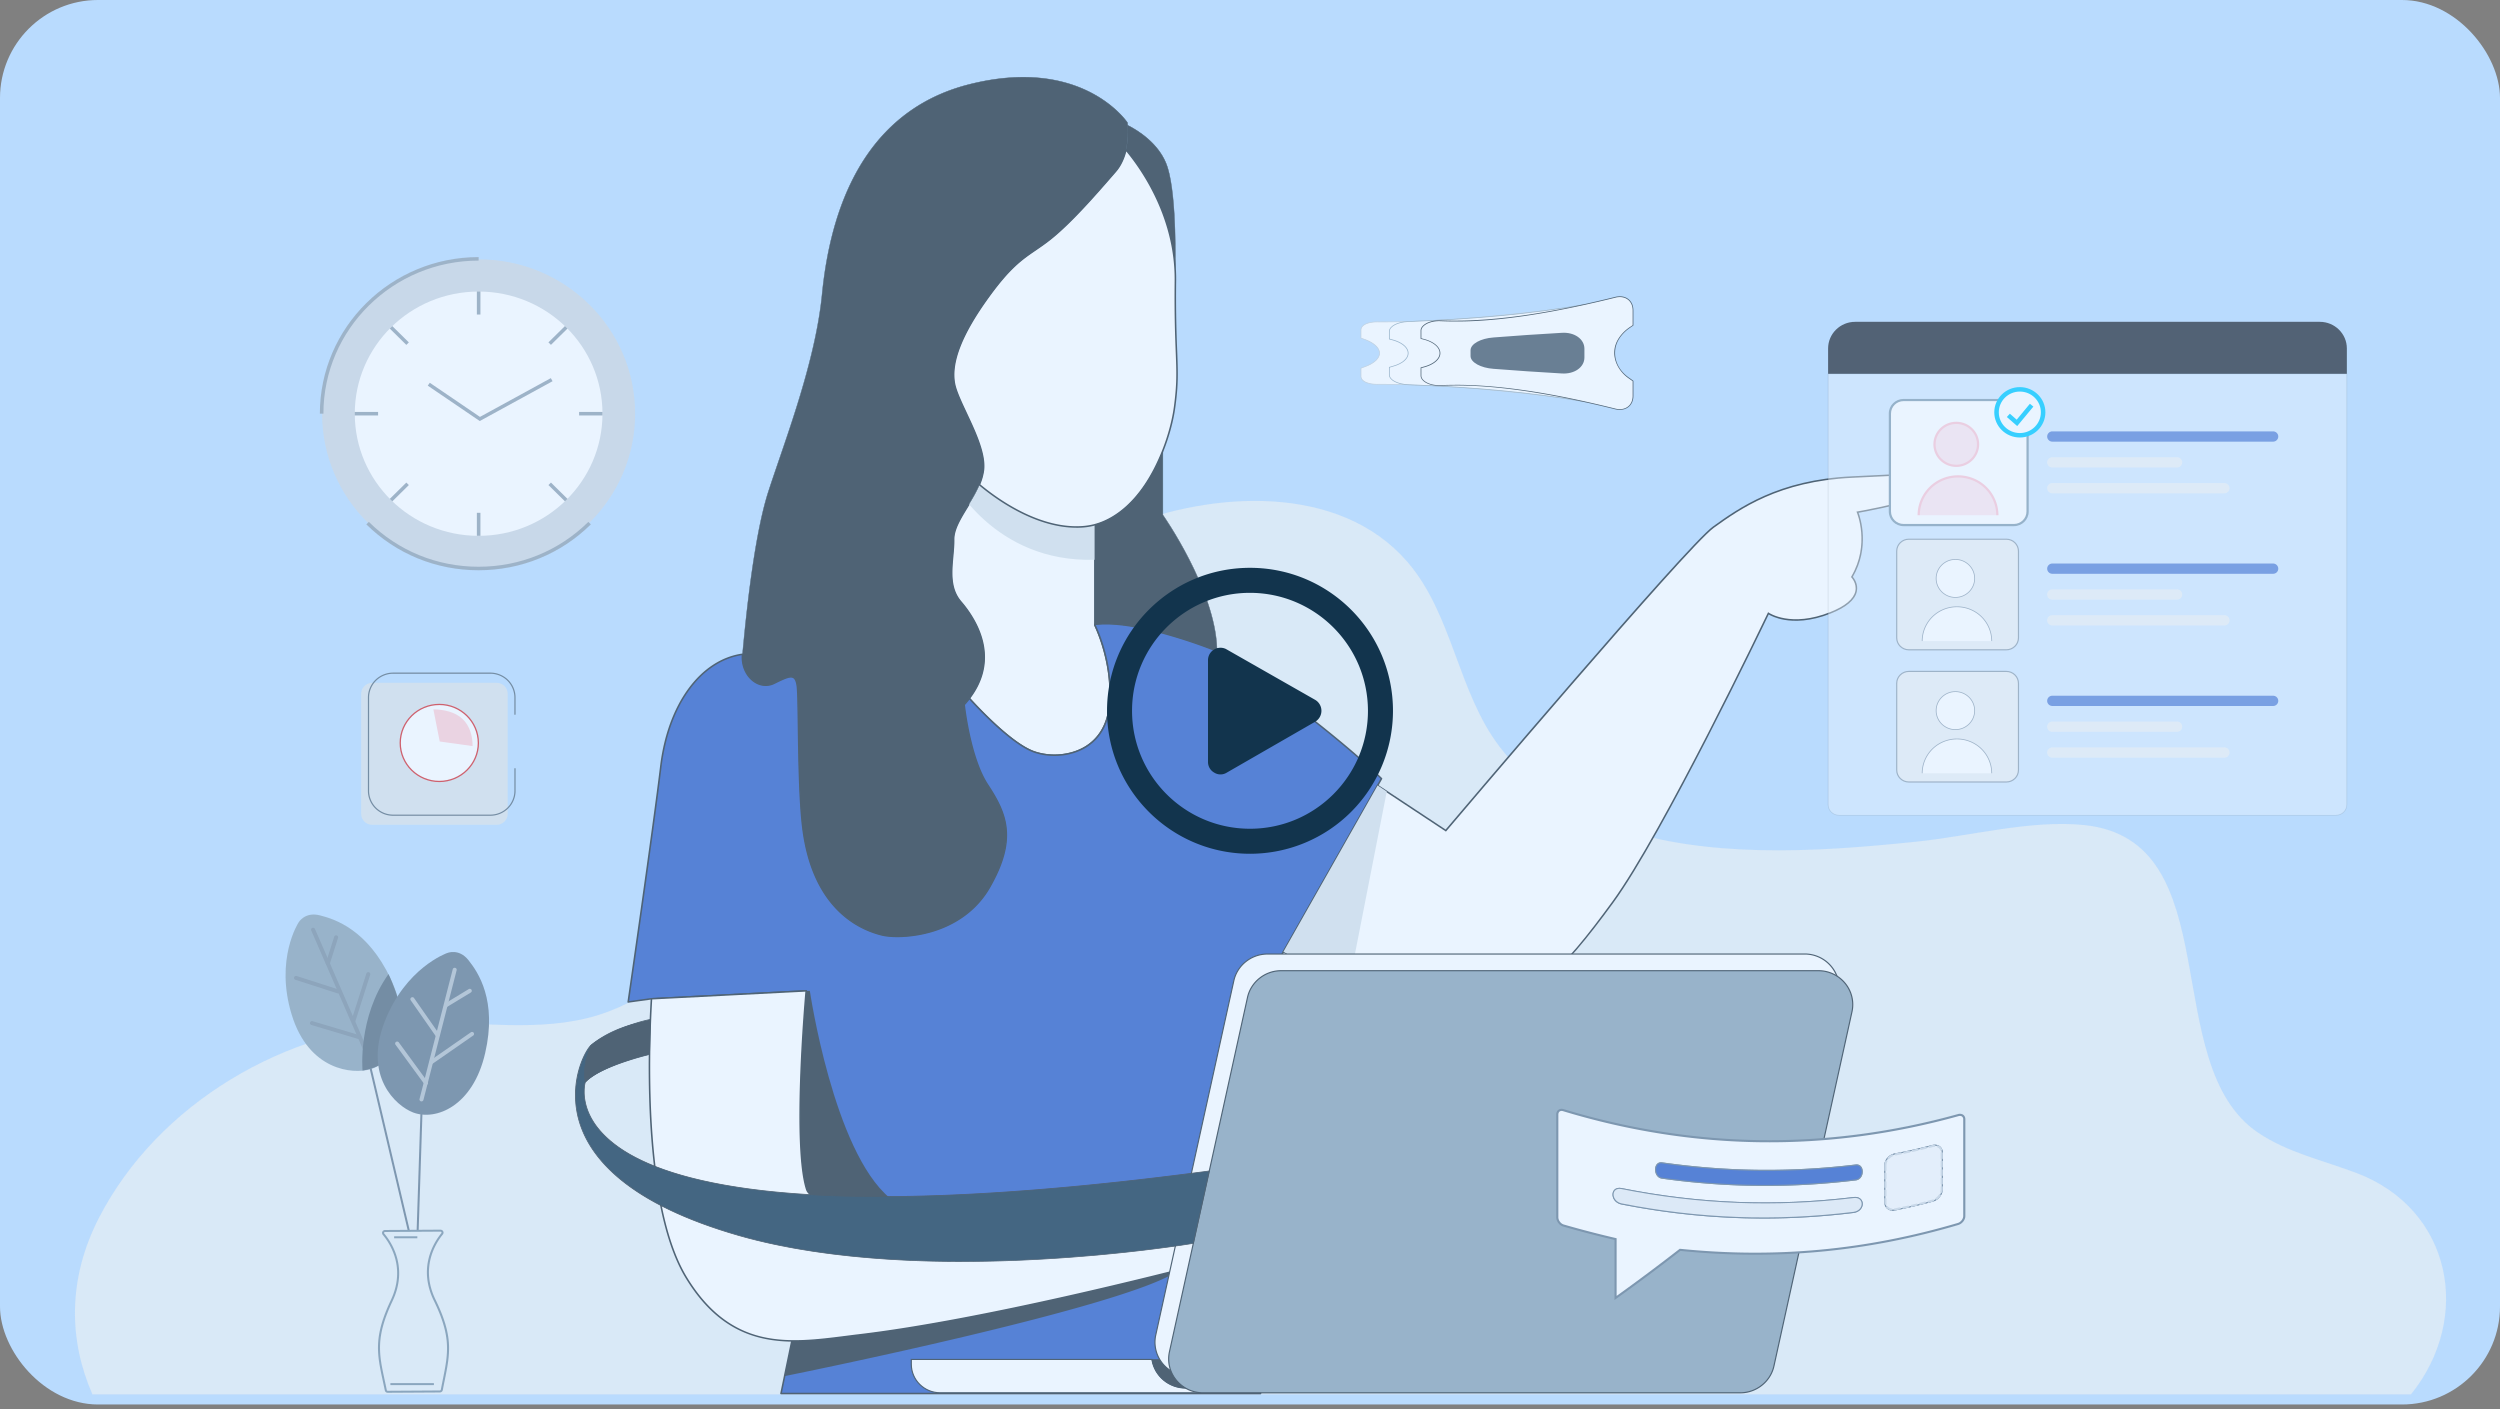 <svg xmlns="http://www.w3.org/2000/svg" width="408" height="230" fill="none" viewBox="0 0 408 230"><rect x="0" y="0" width="408" height="230" fill="#808080" stroke="none"/><rect width="408" height="229.213" fill="#B9DBFE" rx="16"/><g clip-path="url(#clip0_9745_367801)" opacity=".7"><path fill="#EBF0F2" d="M393.48 227.564H15.083c-3.853-8.772-4.084-18.803 1.054-28.794 9.587-18.641 30.6-31.048 51.597-31.809 10.03-.364 20.376 1.676 29.943-1.317 8.522-2.672 15.317-9.04 21.055-15.8 20.372-23.98 33.525-51.323 64.653-63.834 14.469-5.809 35.181-7.212 46.324 5.709 7.4 8.587 8.18 21.191 15.061 30.188 9.908 12.954 26.728 16.447 42.31 16.827 8.607.214 17.222-.496 25.776-1.386 8.695-.902 18.597-3.579 27.235-2.705 23.895 2.425 11.864 39.032 28.451 50.223 4.802 3.241 10.646 4.518 16.071 6.578 15.5 5.883 18.977 23.568 8.864 36.115l.003.005z" opacity=".9"/><path fill="#fff" d="M181.018 115.527c-.864 7.202-7.782 8.693-12.19 7.202-3.454-1.168-8.574-6.492-10.635-8.747 3.999-5.248 2.31-10.291.264-13.532a18.82 18.82 0 00-1.657-2.235c-2.454-2.857-1.128-6.874-1.169-10.162-.031-2.69 2.836-5.67 4.205-8.967 2.667 2.242 8.972 6.856 15.707 6.916.359.003.718-.007 1.08-.03a10.7 10.7 0 002.059-.339v16.384s3.2 6.307 2.336 13.51z"/><path fill="#22313B" d="M172.088 123.379c-1.124 0-2.249-.175-3.298-.529-3.477-1.175-8.633-6.532-10.689-8.782l-.072-.078.064-.084c3.938-5.167 2.313-10.132.259-13.388a18.628 18.628 0 00-1.646-2.22c-1.846-2.15-1.598-4.901-1.357-7.56.085-.94.167-1.828.157-2.683-.021-1.693 1.077-3.483 2.236-5.38.715-1.17 1.456-2.38 1.979-3.634l.067-.162.136.114c2.438 2.05 8.841 6.825 15.625 6.886.354.002.713-.008 1.069-.03.698-.049 1.382-.16 2.033-.334l.162-.043v16.52c.226.463 3.164 6.636 2.336 13.552l-.128-.015.128.015c-.344 2.86-1.68 5.087-3.867 6.442-1.479.915-3.33 1.393-5.192 1.393h-.002zm-13.726-9.402c2.087 2.278 7.131 7.49 10.513 8.636 2.718.92 5.964.589 8.271-.84 2.118-1.314 3.416-3.476 3.749-6.256.849-7.081-2.292-13.376-2.323-13.439l-.013-.028V85.8a11.03 11.03 0 01-1.923.301c-.364.023-.731.036-1.09.03-6.748-.06-13.102-4.709-15.656-6.835-.523 1.216-1.238 2.381-1.928 3.511-1.141 1.864-2.218 3.623-2.2 5.246.011.867-.072 1.76-.156 2.707-.236 2.61-.482 5.306 1.295 7.374.62.72 1.182 1.48 1.666 2.25 2.087 3.307 3.739 8.34-.207 13.591l.002.002z"/><path fill="#2C5CC5" d="M225.458 127.071l-.633 1.12-15.367 27.123-2.243 3.961-3.375-2.452-2.017 34.772-.188 3.241s-67.603 6.61-69.977-.716c-2.375-7.326-.088-32.411-.088-32.411l-25.25 1.29-3.803.523s4.087-28.194 5.315-38.369c1.159-9.597 6.177-17.325 13.341-18.374-.318 3.393 2.587 5.994 5.149 4.733 2.559-1.264 3.495-1.684 3.787.419.292 2.104.049 16.217.902 23.139 1.723 13.969 10.057 16.793 12.877 17.501 2.823.708 12.902.414 17.6-7.779 4.694-8.19 2.569-12.283-.344-16.735-2.91-4.454-3.802-13.049-3.802-13.049.31-.341.592-.683.851-1.024 2.061 2.255 7.182 7.579 10.635 8.747 4.408 1.491 11.326 0 12.19-7.202.864-7.203-2.336-13.51-2.336-13.51v-.114c7.002-.942 19.928 4.354 19.928 4.354 0-.127-.003-.256-.008-.385 4.936 3.461 19.018 13.54 26.856 21.197z"/><path fill="#22313B" d="M152.983 197.7c-13.484 0-20.681-1.186-21.446-3.544-2.261-6.977-.287-30.25-.105-32.315l-25.104 1.282-3.792.523a.127.127 0 01-.144-.142c.041-.283 4.1-28.31 5.315-38.367 1.234-10.213 6.513-17.468 13.449-18.482a.13.13 0 01.107.033.123.123 0 01.039.104c-.164 1.757.579 3.466 1.892 4.353.962.65 2.082.743 3.072.255 1.723-.851 2.654-1.281 3.266-.96.372.192.59.649.705 1.476.111.789.144 3.233.19 6.33.075 5.258.177 12.463.716 16.811.674 5.468 3.23 14.998 12.781 17.395 2.921.731 12.887.253 17.456-7.718 4.562-7.958 2.736-11.902-.338-16.604-2.892-4.429-3.813-13.019-3.823-13.104a.13.13 0 01.031-.097c.295-.323.579-.667.843-1.016a.131.131 0 01.098-.05.117.117 0 01.1.04c2.043 2.235 7.161 7.556 10.581 8.711 2.718.921 5.964.589 8.272-.839 2.118-1.314 3.415-3.476 3.749-6.257.848-7.08-2.293-13.375-2.323-13.438a.143.143 0 01-.013-.056v-.114c0-.063.046-.116.11-.126 6.508-.877 18.225 3.658 19.815 4.29 0-.063-.003-.126-.005-.19a.128.128 0 01.202-.108c4.29 3.008 18.903 13.423 26.872 21.209a.125.125 0 01.02.152l-.633 1.12-17.61 31.084a.13.13 0 01-.085.06.123.123 0 01-.102-.022l-3.185-2.313-2.192 37.78a.124.124 0 01-.115.119c-.17.015-17.103 1.661-34.107 2.389-5.472.235-10.328.351-14.561.351l.002-.005zm-21.41-36.12c.036 0 .07.013.093.038a.135.135 0 01.036.099c-.024.25-2.259 25.143.082 32.36 2.271 7.01 66.652.936 69.734.64l2.2-37.904a.12.12 0 01.074-.106.126.126 0 01.131.012l3.256 2.366 18.125-31.994c-7.845-7.642-22.043-17.794-26.56-20.969v.134a.128.128 0 01-.057.106.135.135 0 01-.12.013c-.129-.053-12.823-5.208-19.738-4.361.302.625 3.141 6.717 2.323 13.53-.344 2.859-1.68 5.086-3.867 6.441-2.369 1.469-5.702 1.807-8.492.865-3.42-1.156-8.464-6.358-10.584-8.669-.231.298-.475.589-.726.867.085.743 1.038 8.747 3.777 12.938 3.025 4.624 4.971 8.8.346 16.867-2.556 4.459-6.62 6.423-9.577 7.286-3.295.96-6.541.96-8.164.553-4.161-1.044-11.381-4.722-12.971-17.607-.539-4.361-.641-11.573-.715-16.836-.044-3.089-.08-5.526-.188-6.3-.102-.731-.282-1.138-.569-1.289-.502-.261-1.433.174-3.033.963-1.074.528-2.29.43-3.331-.273-1.349-.91-2.131-2.634-2.015-4.424-6.741 1.087-11.864 8.221-13.074 18.239-1.164 9.654-4.951 35.862-5.292 38.205l3.633-.5 25.261-1.29h.007-.005z"/><path fill="#22313B" d="M131.571 161.707h.597s3.839 26.129 13.026 33.789c11.661 9.722-20.336-1.145-20.336-1.145l6.713-32.644z"/><path fill="#DAE3E8" d="M155.311 78.227s6.808 13.633 23.371 13.128c16.564-.506-2.833-14.445-2.833-14.445l-18.053-.703-2.485 2.02z"/><path fill="#2C5CC5" d="M205.721 227.426h-78.262l.59-2.838v-.005l1.323-6.381c7.548-1.254 11.74-.753 21.54-3.393 12.559-3.382 28.961-7.369 40.561-10.387 6.592-1.716 11.63-3.122 13.533-3.926l.715 26.93z"/><path fill="#22313B" d="M205.721 227.55h-78.263a.138.138 0 01-.1-.046.121.121 0 01-.025-.106l.587-2.829v-.015l1.323-6.38a.124.124 0 01.105-.099c2.685-.445 4.969-.672 7.179-.892 4.134-.41 8.039-.799 14.351-2.498 7.552-2.032 16.39-4.26 24.938-6.413 5.657-1.426 10.997-2.771 15.623-3.974 7.536-1.962 11.83-3.208 13.515-3.921a.136.136 0 01.121.01.126.126 0 01.059.104l.715 26.93a.136.136 0 01-.036.091.123.123 0 01-.092.038zm-78.106-.253h77.972l-.707-26.617c-1.808.728-6.075 1.959-13.377 3.86a2100.69 2100.69 0 01-15.625 3.974c-8.549 2.154-17.387 4.381-24.933 6.414-6.333 1.706-10.246 2.093-14.392 2.505-2.182.217-4.436.44-7.074.875l-1.303 6.287v.015l-.559 2.687h-.002zM191.78 43.845c-.577-9.68-5.948-16.934-8.028-19.402.395-1.686.344-3.269.287-4.002 1.675.842 5.333 3.077 6.518 6.92 1.518 4.926 1.238 15.979 1.223 16.484z"/><path fill="#22313B" d="M191.744 43.846c-.571-9.583-5.8-16.747-8.02-19.382l-.01-.012v-.016c.392-1.66.351-3.212.289-3.991l-.005-.058.054.027c1.564.787 5.331 3.037 6.536 6.94 1.551 5.038 1.228 16.381 1.226 16.495h-.067l-.003-.003zm-7.958-19.412c2.174 2.584 7.192 9.462 7.974 18.687.043-2.592.084-11.462-1.236-15.75-1.182-3.834-4.862-6.064-6.449-6.87.057.796.09 2.315-.289 3.935v-.002z"/><path fill="#fff" d="M191.69 66.469c-.272 2.002-.905 4.52-1.913 7.076-2.074 5.255-5.733 10.67-11.094 12.096-.659.177-1.347.29-2.059.339a15.38 15.38 0 01-1.08.03c-6.736-.06-13.041-4.674-15.707-6.916.307-.738.538-1.492.646-2.26a6 6 0 00.036-1.221c-.272-4.192-4.169-9.973-4.749-12.959-.638-3.291.885-7.79 5.598-14.278 4.71-6.484 6.674-6.628 10.207-9.484 3.536-2.855 7.805-7.84 10.456-10.889a6.8 6.8 0 00.859-1.246 9.05 9.05 0 00.859-2.308c2.08 2.467 7.451 9.723 8.028 19.402v.018c.039.645.057 1.302.049 1.967-.136 13.097.761 14.01-.136 20.633z"/><path fill="#22313B" d="M175.649 86.13h-.105c-6.869-.062-13.33-4.878-15.789-6.946l-.072-.06.036-.087c.331-.79.538-1.519.638-2.23.052-.368.064-.77.036-1.195-.159-2.447-1.577-5.465-2.825-8.127-.864-1.838-1.68-3.575-1.921-4.816-.684-3.527 1.154-8.229 5.618-14.374 3.459-4.76 5.492-6.15 7.646-7.625.805-.55 1.638-1.12 2.585-1.883 3.335-2.692 7.343-7.306 9.994-10.36l.444-.51a6.76 6.76 0 00.843-1.224 8.865 8.865 0 00.847-2.277l.058-.248.167.197c2.231 2.647 7.485 9.844 8.056 19.476.041.687.057 1.352.049 1.994a208.41 208.41 0 00.172 11.51c.133 3.44.208 5.337-.308 9.139-.297 2.196-.979 4.72-1.92 7.106-3.531 8.944-8.521 11.464-11.182 12.172a10.84 10.84 0 01-2.085.344c-.328.02-.659.03-.984.03l.002-.005zm-15.658-7.08c2.489 2.08 8.835 6.767 15.556 6.828.354.003.713-.008 1.069-.03a10.76 10.76 0 002.033-.334c2.616-.695 7.521-3.18 11.01-12.02.934-2.367 1.61-4.87 1.905-7.048.513-3.782.439-5.668.305-9.096-.097-2.498-.23-5.918-.171-11.523a27.076 27.076 0 00-.049-1.959c-.556-9.346-5.538-16.378-7.836-19.152a8.998 8.998 0 01-.81 2.094 7.01 7.01 0 01-.874 1.269l-.444.51c-2.659 3.062-6.674 7.685-10.028 10.393-.954.77-1.79 1.342-2.6 1.896-2.228 1.524-4.154 2.839-7.584 7.563-4.423 6.088-6.246 10.727-5.577 14.18.236 1.21 1.044 2.932 1.9 4.757 1.259 2.683 2.687 5.721 2.849 8.216.028.443.018.86-.036 1.247a9.24 9.24 0 01-.621 2.207l.003.002z"/><path fill="#22313B" d="M198.611 106.266s-12.925-5.296-19.928-4.353v-16.27c5.362-1.426 9.02-6.84 11.095-12.096v10.496s8.556 12.187 8.825 21.839c.005.129.008.258.008.384z"/><path fill="#22313B" d="M198.646 106.314l-.046-.02c-.128-.053-12.997-5.281-19.909-4.351l-.039.005V85.615l.026-.008c2.63-.7 7.569-3.2 11.071-12.076l.064.013V84.03c.129.182 2.216 3.198 4.308 7.296 1.985 3.883 4.377 9.56 4.518 14.553.005.129.007.258.007.384v.051zm-18.155-4.548c6.904 0 17.297 4.128 18.089 4.447 0-.111-.003-.223-.008-.334-.138-4.98-2.528-10.648-4.51-14.523-2.146-4.202-4.29-7.268-4.31-7.298l-.005-.008V73.72c-1.141 2.845-2.61 5.378-4.254 7.33-2.021 2.398-4.3 3.95-6.772 4.615v16.207a13.68 13.68 0 011.772-.106h-.002zm3.259-77.322a9.09 9.09 0 01-.859 2.308 6.886 6.886 0 01-.859 1.246c-2.651 3.049-6.92 8.034-10.456 10.888-3.534 2.856-5.498 3-10.208 9.485-4.712 6.486-6.235 10.986-5.597 14.278.579 2.985 4.477 8.767 4.749 12.958a6 6 0 01-.036 1.22c-.108.77-.339 1.523-.646 2.261-1.37 3.296-4.236 6.277-4.205 8.967.041 3.288-1.285 7.305 1.169 10.162a18.713 18.713 0 011.656 2.235c2.046 3.241 3.736 8.284-.264 13.532-.259.341-.541.682-.851 1.024 0 0 .892 8.595 3.802 13.049 2.913 4.452 5.039 8.545.344 16.735-4.698 8.193-14.777 8.487-17.6 7.779-2.82-.708-11.153-3.532-12.876-17.501-.854-6.922-.611-21.036-.903-23.139-.292-2.103-1.228-1.683-3.787-.419-2.562 1.261-5.467-1.34-5.149-4.733.321-3.395 1.649-18.55 4.228-26.548 2.582-7.999 7.654-20.907 8.759-32.176 1.108-11.273 5.349-29.542 23.971-34.27 18.623-4.727 25.864 6.227 25.864 6.227s.02.157.041.43c.056.733.108 2.315-.287 4.002z"/><path fill="#22313B" d="M146.499 152.858c-1.19 0-2.103-.124-2.618-.253a15.085 15.085 0 01-6.864-3.787c-3.266-3.129-5.297-7.756-6.036-13.744-.538-4.356-.641-11.566-.715-16.826-.044-3.092-.08-5.534-.187-6.31-.108-.771-.298-1.191-.618-1.358-.544-.283-1.492.16-3.121.963-1.043.514-2.223.418-3.235-.265-1.362-.918-2.134-2.685-1.962-4.5l.049-.526c1.138-12.2 2.543-20.956 4.179-26.03.495-1.537 1.09-3.269 1.718-5.104 2.595-7.581 6.149-17.961 7.041-27.064.759-7.72 2.582-14.316 5.42-19.602 4.118-7.668 10.367-12.615 18.577-14.698 4.251-1.08 8.259-1.423 11.91-1.021 2.923.321 5.623 1.117 8.03 2.366 4.098 2.126 5.944 4.869 5.962 4.897l.005.015s.02.162.041.432c.059.781.103 2.344-.287 4.012-.2.86-.49 1.638-.862 2.316a6.84 6.84 0 01-.864 1.251l-.443.51c-2.657 3.06-6.669 7.68-10.016 10.38-.951.77-1.784 1.34-2.594 1.894-2.236 1.53-4.167 2.849-7.608 7.586-4.438 6.108-6.266 10.772-5.592 14.253.236 1.221 1.049 2.95 1.908 4.78 1.256 2.675 2.679 5.706 2.841 8.184.028.434.018.846-.036 1.228-.1.723-.313 1.464-.649 2.268-.526 1.266-1.269 2.482-1.99 3.658-1.148 1.875-2.23 3.645-2.212 5.296.01.862-.07 1.754-.157 2.697-.238 2.626-.485 5.344 1.318 7.442a18.616 18.616 0 011.659 2.24c2.082 3.299 3.728 8.332-.267 13.57-.264.349-.548.69-.843 1.014.043.404.979 8.709 3.795 13.019 1.417 2.166 2.715 4.33 3.03 6.98.341 2.887-.51 5.996-2.684 9.79-2.541 4.432-6.582 6.386-9.523 7.243a19.835 19.835 0 01-5.498.804h-.002zm-17.433-42.432c.162 0 .3.03.426.096.341.177.543.612.653 1.408.108.781.144 3.226.188 6.32.074 5.261.177 12.468.715 16.821.677 5.491 3.249 15.062 12.851 17.473 1.151.289 4.32.546 8.079-.551 2.931-.854 6.954-2.798 9.482-7.212 2.167-3.779 3.018-6.879 2.677-9.75-.313-2.634-1.608-4.793-3.02-6.952-2.882-4.409-3.8-12.979-3.808-13.065v-.015l.008-.01c.297-.326.582-.67.848-1.021 3.969-5.208 2.334-10.213.262-13.495a18.615 18.615 0 00-1.654-2.23c-1.82-2.12-1.574-4.85-1.333-7.492.084-.943.166-1.833.156-2.692-.018-1.669 1.069-3.448 2.223-5.332.718-1.173 1.462-2.386 1.985-3.648.333-.798.543-1.534.643-2.252.052-.374.064-.784.036-1.213-.159-2.465-1.582-5.491-2.836-8.16-.861-1.833-1.674-3.565-1.912-4.796-.68-3.502 1.153-8.178 5.602-14.303 3.449-4.748 5.385-6.07 7.623-7.602.808-.551 1.641-1.123 2.59-1.889 3.341-2.697 7.353-7.315 10.007-10.372l.444-.51c.325-.374.612-.792.853-1.242.37-.672.657-1.446.857-2.3.39-1.66.346-3.213.287-3.992a7.668 7.668 0 00-.041-.42c-.1-.148-1.946-2.8-5.936-4.868-2.397-1.244-5.092-2.038-8.005-2.356-3.641-.4-7.641-.056-11.881 1.021-8.19 2.078-14.423 7.013-18.533 14.665-2.834 5.278-4.657 11.866-5.413 19.576-.892 9.111-4.449 19.496-7.043 27.08a331.026 331.026 0 00-1.718 5.104c-1.634 5.068-3.041 13.82-4.177 26.015l-.049.523c-.167 1.793.592 3.534 1.933 4.439.993.668 2.146.764 3.167.261 1.328-.657 2.174-1.059 2.756-1.059l.008-.003zm63.365 96.821c-7.715 5.961-64.383 17.337-64.383 17.337v-.006l1.323-6.38c7.548-1.254 11.74-.753 21.54-3.393 12.559-3.382 28.961-7.369 40.561-10.387 2.074.561 2.738 1.454.959 2.829z"/><path fill="#fff" d="M226.62 206.236c-1.438-.425-.751-2.49-2.143-3.822-.472-.45-1.603-1.242-1.603-1.242.539 4.02-.715 6.3-1.307 6.313-.593.012-1.611-.294-2.067-3.087-.456-2.796-1.087-.543-1.087-.543-.882 5.384-1.449 4.81-2.239 4.722-.789-.091-2.099-.67-1.671-3.929.428-3.258-3.393-4.436-3.393-4.436s-2.046 2.399-5.081 5.22c-3.041 2.819-8.795.576-8.795.576l-.882.233c-5.523 1.441-35.81 9.207-56.076 11.616-10.084 1.201-20.386 3.587-28.261-9.326-6.648-10.9-6.371-34.19-5.694-45.531l25.25-1.289s-2.287 25.085.087 32.411c2.375 7.326 69.978.715 69.978.715l.188-3.241c2.438-.849 4.984-1.645 6.871-2.019 5.023-.984 8.654-.195 12.723 2.5 4.066 2.692 4.979 5.584 6.284 9.068 1.431 3.824.359 5.513-1.082 5.091z"/><path fill="#22313B" d="M129.738 218.965c-6.456 0-12.69-1.939-17.833-10.37-2.918-4.783-4.805-12.405-5.613-22.656-.728-9.242-.374-18.345-.1-22.949a.127.127 0 01.121-.118l25.251-1.29a.14.14 0 01.1.038.128.128 0 01.035.099c-.023.25-2.259 25.143.082 32.36 2.272 7.01 66.653.936 69.735.64l.182-3.132a.124.124 0 01.084-.112c2.913-1.013 5.231-1.696 6.89-2.024 4.943-.969 8.656-.238 12.82 2.52 3.895 2.578 4.933 5.372 6.138 8.605l.195.523c.867 2.316.916 4.113.139 4.93-.349.369-.839.483-1.377.326-.831-.245-1.013-.993-1.208-1.787-.166-.685-.359-1.464-.987-2.066-.328-.313-.995-.803-1.351-1.059.331 2.88-.262 5.046-.974 5.865-.172.197-.339.298-.495.301-1.108.018-1.846-1.052-2.195-3.193-.208-1.269-.426-1.294-.428-1.294-.098 0-.298.376-.408.766-.605 3.696-1.051 4.464-1.444 4.742-.256.182-.51.139-.753.099a2.053 2.053 0 00-.18-.025c-.536-.064-.969-.296-1.284-.693-.539-.678-.706-1.815-.5-3.378.374-2.856-2.688-4.08-3.223-4.272a72.41 72.41 0 01-5.036 5.165c-1.272 1.178-3.223 1.656-5.641 1.378a15.089 15.089 0 01-3.249-.761l-.841.222c-5.82 1.519-35.884 9.217-56.093 11.619-.723.086-1.446.179-2.172.27-2.79.354-5.608.713-8.385.713l-.002-.002zm-23.294-55.846c-.275 4.632-.613 13.649.107 22.8.805 10.21 2.68 17.797 5.577 22.544 3.259 5.347 7.246 8.515 12.19 9.682 4.412 1.045 9.171.44 13.774-.146.725-.094 1.448-.185 2.171-.271 20.192-2.401 50.24-10.094 56.058-11.613l.882-.233a.126.126 0 01.079.005c.057.023 5.713 2.179 8.659-.551 2.995-2.783 5.051-5.185 5.072-5.21a.135.135 0 01.136-.04c.038.012 3.918 1.248 3.482 4.573-.198 1.494-.046 2.566.449 3.19.271.344.646.544 1.11.597.064.007.128.017.192.027.221.036.392.066.564-.055.462-.326.877-1.742 1.344-4.591.066-.24.305-.986.671-.963.298.015.498.468.667 1.507.326 1.997.98 3.008 1.939 2.98.028 0 .135-.018.305-.215.502-.576 1.333-2.566.877-5.956a.124.124 0 01.061-.124.137.137 0 01.141.005c.046.033 1.144.802 1.618 1.254.685.655.885 1.469 1.059 2.19.192.783.344 1.4 1.031 1.605.446.129.833.043 1.118-.258.697-.736.625-2.48-.193-4.669l-.195-.526c-1.187-3.193-2.212-5.948-6.04-8.481-4.1-2.715-7.759-3.433-12.626-2.483-1.63.324-3.91.991-6.774 1.987l-.182 3.158a.123.123 0 01-.115.118c-.17.018-17.103 1.661-34.107 2.392-22.889.981-35.002-.094-36.007-3.193-2.262-6.977-.287-30.25-.105-32.315l-24.989 1.277v.002z"/><path fill="#fff" d="M314.875 80.836c-6.666 1.936-11.728 2.753-11.728 2.753s2.236 5.233-.915 10.567c0 0 3.115 3.208-3.459 5.842-6.574 2.634-10.171.101-10.171.101s-17.049 35.723-25.402 47.152c-8.351 11.426-14.831 18.484-26.251 18.737-5.066.114-11.41-2.207-16.897-4.821-4.492-2.144-8.413-4.482-10.592-5.85l15.366-27.122 1.493.986 9.633 6.368s39.273-46.36 43.67-49.515c4.4-3.153 10.767-7.622 22.595-8.173 11.83-.551 18.438-.95 18.438-.95s.887 1.989-5.78 3.925z"/><path fill="#22313B" d="M236.586 166.116c-4.27 0-9.849-1.626-16.59-4.839-4.618-2.204-8.625-4.616-10.605-5.857l-.102-.063 15.492-27.345 11.146 7.366c2.438-2.877 39.312-46.358 43.619-49.45 4.246-3.04 10.661-7.636 22.664-8.195 11.694-.546 18.371-.946 18.435-.95l.09-.006.036.081c.008.015.154.36-.095.885-.385.814-1.695 2.032-5.767 3.213-5.956 1.73-10.687 2.576-11.589 2.73.328.89 1.856 5.65-.933 10.453.22.26.912 1.189.651 2.392-.298 1.375-1.718 2.58-4.218 3.582-3.425 1.373-6.036 1.327-7.623 1.047-1.382-.246-2.236-.693-2.543-.878-1.144 2.384-17.341 36.082-25.351 47.041-4.272 5.842-7.946 10.39-11.997 13.582-4.354 3.431-8.915 5.087-14.354 5.205-.12.003-.243.006-.366.006zm-26.954-10.843c2.008 1.256 5.949 3.618 10.477 5.779 6.9 3.286 12.564 4.902 16.838 4.808 11.79-.26 18.274-7.91 26.151-18.684 8.251-11.29 25.22-46.775 25.389-47.131l.064-.137.126.089c.036.025 3.625 2.457 10.048-.117 2.416-.968 3.785-2.11 4.064-3.4.275-1.264-.641-2.23-.648-2.24l-.067-.068.049-.083c3.082-5.215.93-10.403.907-10.453l-.064-.147.162-.025c.051-.008 5.13-.837 11.712-2.75 3.98-1.156 5.246-2.314 5.608-3.08.131-.28.128-.488.113-.594-.895.053-7.436.438-18.336.946-11.925.556-18.305 5.124-22.525 8.15-4.333 3.11-43.255 49.03-43.648 49.495l-.074.088-11.105-7.341-15.241 26.898v-.003z"/><g opacity=".41"><path fill="#fff" d="M298.346 61.004h84.662v70.308c0 .963-.792 1.744-1.769 1.744h-81.124c-.977 0-1.769-.781-1.769-1.744V61.004z"/><path fill="#22313B" d="M381.239 133.112h-81.124c-1.01 0-1.831-.809-1.831-1.805V60.941h84.783v70.369c0 .996-.821 1.805-1.831 1.805l.003-.003zm-82.832-72.05v70.248c0 .928.767 1.683 1.708 1.683h81.124c.941 0 1.707-.755 1.707-1.683V61.063h-84.541.002z" opacity=".41"/></g><path fill="#262F3A" d="M302.756 52.523h75.842c2.433 0 4.41 1.95 4.41 4.348v4.131h-84.662v-4.13c0-2.4 1.977-4.349 4.41-4.349z"/><path fill="#2C5CC5" d="M370.965 70.402h-36.017a.843.843 0 00-.849.837c0 .462.38.837.849.837h36.017a.843.843 0 00.848-.837.843.843 0 00-.848-.837z" opacity=".7"/><path fill="#EDF1F4" d="M363.011 78.836h-28.063a.843.843 0 00-.849.837c0 .462.38.837.849.837h28.063a.843.843 0 00.849-.837.843.843 0 00-.849-.837zm-7.72-4.215h-20.343a.843.843 0 00-.849.837c0 .462.38.837.849.837h20.343a.843.843 0 00.848-.837.843.843 0 00-.848-.837zm-27.853 13.375h-15.92c-1.092 0-1.977.873-1.977 1.95v14.151c0 1.076.885 1.949 1.977 1.949h15.92c1.092 0 1.977-.873 1.977-1.949V89.945c0-1.076-.885-1.949-1.977-1.949z"/><path fill="#92A2B1" d="M327.438 106.143h-15.921c-1.143 0-2.071-.918-2.071-2.043V89.949c0-1.128.93-2.043 2.071-2.043h15.921c1.143 0 2.071.918 2.071 2.043V104.1c0 1.128-.93 2.043-2.071 2.043zm-15.921-18.05c-1.035 0-1.879.832-1.879 1.853v14.152c0 1.021.844 1.853 1.879 1.853h15.921c1.035 0 1.879-.832 1.879-1.853V89.946c0-1.021-.844-1.853-1.879-1.853h-15.921z"/><path fill="#fff" d="M313.697 104.623c0-2 1.082-3.85 2.839-4.849a5.74 5.74 0 015.676 0 5.583 5.583 0 012.839 4.849"/><path fill="#92A2B1" d="M325.115 104.622h-.128a5.534 5.534 0 00-2.805-4.793 5.696 5.696 0 00-5.613 0 5.535 5.535 0 00-2.805 4.793h-.128c0-2.018 1.1-3.896 2.869-4.905a5.825 5.825 0 015.741 0 5.661 5.661 0 012.869 4.905z"/><path fill="#fff" d="M319.12 97.504c1.739 0 3.146-1.388 3.146-3.101 0-1.714-1.407-3.102-3.146-3.102-1.738 0-3.143 1.388-3.143 3.102 0 1.713 1.407 3.101 3.143 3.101z"/><path fill="#92A2B1" d="M319.12 97.564c-1.769 0-3.208-1.42-3.208-3.165 0-1.744 1.439-3.165 3.208-3.165 1.769 0 3.21 1.421 3.21 3.165 0 1.745-1.441 3.165-3.21 3.165zm0-6.203c-1.697 0-3.079 1.362-3.079 3.038 0 1.676 1.382 3.039 3.079 3.039 1.697 0 3.082-1.363 3.082-3.039 0-1.676-1.382-3.038-3.082-3.038z"/><path fill="#2C5CC5" d="M370.965 91.969h-36.018a.843.843 0 00-.848.837c0 .462.38.836.848.836h36.018a.843.843 0 00.848-.837.843.843 0 00-.848-.836z" opacity=".7"/><path fill="#EDF1F4" d="M363.011 100.402h-28.064a.843.843 0 00-.848.837c0 .462.38.837.848.837h28.064a.843.843 0 00.849-.837.843.843 0 00-.849-.837zm-7.72-4.214h-20.344a.843.843 0 00-.848.836c0 .462.38.837.848.837h20.344a.843.843 0 00.848-.837.843.843 0 00-.848-.837zm-27.853 13.382h-15.92c-1.092 0-1.977.873-1.977 1.949v14.152c0 1.076.885 1.949 1.977 1.949h15.92c1.092 0 1.977-.873 1.977-1.949v-14.152c0-1.076-.885-1.949-1.977-1.949z"/><path fill="#92A2B1" d="M327.438 127.717h-15.921c-1.143 0-2.071-.917-2.071-2.042v-14.152c0-1.127.93-2.043 2.071-2.043h15.921c1.143 0 2.071.918 2.071 2.043v14.152c0 1.127-.93 2.042-2.071 2.042zm-15.921-18.049c-1.035 0-1.879.831-1.879 1.853v14.151c0 1.021.844 1.853 1.879 1.853h15.921c1.035 0 1.879-.832 1.879-1.853v-14.151c0-1.022-.844-1.853-1.879-1.853h-15.921z"/><path fill="#fff" d="M313.697 126.197c0-2 1.082-3.85 2.839-4.849a5.74 5.74 0 015.676 0 5.584 5.584 0 012.839 4.849"/><path fill="#92A2B1" d="M325.115 126.196h-.128a5.533 5.533 0 00-2.805-4.793 5.695 5.695 0 00-5.613 0 5.534 5.534 0 00-2.805 4.793h-.128c0-2.017 1.1-3.896 2.869-4.904a5.823 5.823 0 015.741 0 5.66 5.66 0 012.869 4.904z"/><path fill="#fff" d="M319.12 119.079c1.739 0 3.146-1.388 3.146-3.102s-1.407-3.102-3.146-3.102c-1.738 0-3.143 1.388-3.143 3.102s1.407 3.102 3.143 3.102z"/><path fill="#92A2B1" d="M319.12 119.139c-1.769 0-3.208-1.421-3.208-3.165 0-1.745 1.439-3.165 3.208-3.165 1.769 0 3.21 1.42 3.21 3.165 0 1.744-1.441 3.165-3.21 3.165zm0-6.204c-1.697 0-3.079 1.363-3.079 3.039 0 1.676 1.382 3.038 3.079 3.038 1.697 0 3.082-1.362 3.082-3.038 0-1.676-1.382-3.039-3.082-3.039z"/><path fill="#2C5CC5" d="M370.965 113.543h-36.018a.843.843 0 00-.848.837c0 .462.38.836.848.836h36.018a.842.842 0 00.848-.836.843.843 0 00-.848-.837z" opacity=".7"/><path fill="#EDF1F4" d="M363.011 121.977h-28.064a.842.842 0 00-.848.836c0 .462.38.837.848.837h28.064a.843.843 0 00.849-.837.842.842 0 00-.849-.836zm-7.72-4.215h-20.344a.842.842 0 00-.848.836c0 .463.38.837.848.837h20.344a.842.842 0 00.848-.837.842.842 0 00-.848-.836z"/><path fill="#fff" d="M328.667 65.285h-17.999c-1.235 0-2.236.987-2.236 2.205v15.999c0 1.218 1.001 2.204 2.236 2.204h17.999c1.235 0 2.236-.986 2.236-2.204v-16c0-1.217-1.001-2.204-2.236-2.204z"/><path fill="#87A1B3" d="M328.668 85.871h-18.002c-1.334 0-2.418-1.069-2.418-2.384V67.485c0-1.314 1.084-2.383 2.418-2.383h18.002c1.333 0 2.418 1.069 2.418 2.383v16.002c0 1.315-1.085 2.384-2.418 2.384zm-18.002-20.408c-1.131 0-2.052.908-2.052 2.022v16.002c0 1.115.921 2.023 2.052 2.023h18.002c1.131 0 2.051-.908 2.051-2.023V67.485c0-1.114-.92-2.022-2.051-2.022h-18.002z"/><path fill="#FFE8EE" d="M313.134 84.078a6.308 6.308 0 013.208-5.48 6.5 6.5 0 016.418 0 6.309 6.309 0 013.207 5.48"/><path fill="#FFC9D4" d="M326.155 84.076h-.369a6.147 6.147 0 00-3.115-5.323 6.331 6.331 0 00-6.236 0 6.148 6.148 0 00-3.118 5.323h-.369c0-2.32 1.264-4.479 3.3-5.64a6.695 6.695 0 016.602 0 6.51 6.51 0 013.3 5.64h.005z"/><path fill="#FFE8EE" d="M319.265 76.027c1.964 0 3.557-1.57 3.557-3.509 0-1.939-1.593-3.506-3.557-3.506s-3.556 1.57-3.556 3.506c0 1.936 1.592 3.509 3.556 3.509z"/><path fill="#FFC9D4" d="M319.266 76.207c-2.062 0-3.741-1.656-3.741-3.69 0-2.036 1.677-3.689 3.741-3.689s3.741 1.656 3.741 3.688c0 2.033-1.68 3.691-3.741 3.691zm0-7.015c-1.859 0-3.372 1.492-3.372 3.324 0 1.833 1.513 3.327 3.372 3.327s3.372-1.491 3.372-3.327c0-1.835-1.513-3.324-3.372-3.324z"/><path fill="#fff" d="M329.638 71.04c2.1 0 3.802-1.678 3.802-3.748 0-2.07-1.702-3.749-3.802-3.749s-3.803 1.678-3.803 3.749c0 2.07 1.703 3.749 3.803 3.749z"/><path fill="#00CBFF" d="M329.637 71.402c-2.3 0-4.172-1.846-4.172-4.113 0-2.268 1.872-4.113 4.172-4.113s4.172 1.845 4.172 4.113c0 2.267-1.872 4.113-4.172 4.113zm0-7.498c-1.895 0-3.433 1.52-3.433 3.385 0 1.865 1.541 3.385 3.433 3.385s3.433-1.52 3.433-3.385c0-1.866-1.541-3.385-3.433-3.385z"/><path fill="#fff" d="M331.563 66.129l-2.397 2.89-1.405-1.23"/><path fill="#00CBFF" d="M329.209 69.537l-1.692-1.479.487-.543 1.121.978 2.151-2.599.572.46-2.639 3.183z"/><path fill="#CFD7DF" d="M78.111 92.704c14.107 0 25.54-11.277 25.54-25.189 0-13.911-11.433-25.19-25.54-25.19s-25.54 11.276-25.54 25.19c0 13.914 11.435 25.189 25.54 25.189z"/><path fill="#fff" d="M78.113 87.448c11.161 0 20.212-8.924 20.212-19.933 0-11.01-9.048-19.933-20.212-19.933S57.9 56.506 57.9 67.515c0 11.01 9.049 19.933 20.213 19.933z"/><path fill="#92A2B1" d="M52.78 67.515h-.58c0-14.094 11.625-25.558 25.912-25.558v.574c-13.967 0-25.33 11.206-25.33 24.984zm25.326 25.552c-6.923 0-13.428-2.66-18.322-7.49l.412-.405c4.785 4.72 11.144 7.32 17.91 7.32 6.767 0 13.128-2.6 17.91-7.32l.413.404c-4.892 4.829-11.4 7.49-18.323 7.49zm.3-45.497h-.582v3.762h.582V47.57z"/><path fill="#92A2B1" d="M78.406 83.684h-.582v3.761h.582v-3.761zm19.919-16.457H94.51v.573h3.815v-.573zm-36.62 0H57.89v.573h3.815v-.573zm28.211 11.527l-.411.406 2.7 2.665.412-.406-2.7-2.665zM64.024 53.22l-.411.405 2.699 2.662.412-.406-2.7-2.662zm2.286 25.537l-2.7 2.665.412.405 2.7-2.664-.412-.406zm25.892-25.543l-2.7 2.661.412.406 2.7-2.661-.412-.406zM78.295 68.713L69.81 62.94l.33-.473 8.188 5.571 11.566-6.327.282.503-11.881 6.5z"/><path fill="#fff" d="M256.167 54.441c.218-.1.329-.151.547-.257v-1.848c.015-1.257-1.334-2.045-3.016-1.838h-.025c-9.682 1.145-18.782 2.035-28.564 2.042-1.651-.073-2.987.415-2.997 1.307v1.333c.213.078.318.116.531.19 2.325.828 3.184 2.239 1.894 3.46-.441.417-1.1.773-1.894 1.057-.213.078-.318.118-.531.204v1.312c0 .89 1.323 1.383 2.972 1.315h.025c9.782.008 18.884.897 28.564 2.037 1.682.215 3.038-.56 3.043-1.815v-1.847a34.854 34.854 0 00-.546-.276c-2.385-1.138-3.261-3.145-1.941-4.882.451-.594 1.126-1.11 1.941-1.499l-.003.005z"/><path fill="#C2CCD3" d="M254.221 64.853a4.94 4.94 0 01-.561-.035c-10.326-1.219-19.133-2.03-28.556-2.04h-.023c-1.205.053-2.215-.198-2.705-.66a.96.96 0 01-.328-.716V60.05l.038-.015a30.9 30.9 0 01.533-.205c.821-.293 1.452-.642 1.875-1.044.466-.44.656-.925.556-1.4-.161-.754-1.046-1.47-2.428-1.96a22.064 22.064 0 01-.531-.19l-.038-.015v-1.375c.002-.268.115-.505.336-.71.497-.463 1.515-.71 2.723-.655 9.43-.008 18.235-.822 28.553-2.04l.033.056-.008-.061c1.008-.124 1.921.099 2.498.607.39.343.592.788.587 1.289v1.886l-.033.015c-.218.104-.329.157-.546.258-.813.387-1.477.9-1.918 1.481-.536.706-.721 1.479-.531 2.24.249 1.011 1.12 1.919 2.451 2.553.221.109.328.164.546.278l.034.018v1.886c0 .498-.211.94-.603 1.279-.474.41-1.167.63-1.949.63l-.005-.003zm-29.117-2.194c9.43.01 18.241.821 28.571 2.04.977.126 1.856-.081 2.415-.567.364-.316.559-.728.559-1.19v-1.813c-.197-.1-.305-.157-.512-.26-1.365-.65-2.257-1.585-2.516-2.632-.197-.796-.005-1.605.554-2.338.454-.597 1.133-1.12 1.962-1.517.205-.096.315-.146.51-.24v-1.81a1.546 1.546 0 00-.546-1.2c-.552-.486-1.429-.699-2.403-.577h-.026c-10.322 1.22-19.132 2.035-28.571 2.042-1.179-.053-2.164.182-2.638.622-.195.182-.295.392-.297.625v1.291c.187.069.292.107.489.175 1.423.505 2.336 1.254 2.508 2.047.113.519-.092 1.042-.59 1.512-.436.412-1.079.774-1.915 1.07-.198.073-.303.113-.49.187v1.271c0 .235.098.445.29.627.467.443 1.446.678 2.618.627h.028v.008z"/><path fill="#fff" d="M260.872 54.046l.538-.3v-2.084c.016-1.415-1.318-2.247-2.987-1.931l-.025.005c-9.662 1.663-18.864 2.371-28.615 2.745-1.672.066-3.026.756-3.036 1.595v1.254l.539.144c2.358.643 3.228 2.17 1.92 3.36-.446.407-1.113.736-1.92.953l-.539.157v1.233c0 .837 1.341 1.53 3.01 1.6h.026c9.754.375 18.953 1.083 28.615 2.746 1.669.324 3.01-.493 3.015-1.903v-2.084c-.215-.131-.323-.194-.539-.32-2.361-1.325-3.23-3.52-1.923-5.464.447-.664 1.116-1.253 1.923-1.706h-.002z"/><path fill="#8AA3B4" d="M259.108 65.654c-.234 0-.477-.023-.723-.07-8.498-1.465-17.32-2.311-28.607-2.744h-.026c-1.72-.076-3.069-.804-3.069-1.66V59.9l.043-.012.539-.157c.808-.22 1.461-.544 1.895-.94.484-.443.677-.943.554-1.444-.19-.771-1.106-1.449-2.449-1.815l-.539-.144-.043-.013v-1.3c.01-.859 1.369-1.587 3.095-1.655 11.287-.435 20.109-1.282 28.607-2.745l.023-.005c.933-.177 1.797-.005 2.374.47.456.377.695.902.69 1.52v2.118l-.031.017c-.215.122-.323.182-.538.301-.806.453-1.464 1.034-1.903 1.686-.546.812-.723 1.697-.513 2.564.264 1.09 1.121 2.09 2.416 2.816.218.126.325.192.541.323l.028.018v2.116c0 .614-.246 1.135-.703 1.507-.428.346-1.01.528-1.661.528zm-29.325-2.935c11.292.435 20.12 1.282 28.625 2.745.897.175 1.73.018 2.284-.432.431-.349.659-.837.659-1.413v-2.05c-.197-.12-.305-.185-.51-.304-1.323-.743-2.202-1.77-2.472-2.892-.218-.9-.033-1.817.531-2.656.449-.668 1.121-1.264 1.944-1.724.205-.114.312-.172.507-.284v-2.047c.005-.582-.218-1.075-.646-1.429-.549-.452-1.377-.614-2.269-.444l-.028.005c-8.505 1.463-17.333 2.313-28.625 2.745-1.659.066-2.969.74-2.98 1.537v1.206l.495.131c1.387.377 2.334 1.087 2.534 1.901.135.546-.07 1.085-.59 1.56-.449.41-1.121.743-1.946.968l-.495.144v1.188c0 .794 1.297 1.47 2.954 1.543l.023.06v-.06l.005.002z"/><path fill="#fff" d="M265.978 53.464l.531-.357v-2.43c.012-1.65-1.298-2.575-2.946-2.14l-.026.007c-9.02 2.233-19.251 4.217-28.564 3.81-1.687-.035-3.058.736-3.069 1.605v1.297c.218.056.326.086.546.142 2.385.65 3.262 2.234 1.941 3.478-.451.425-1.125.774-1.941.996l-.546.157v1.276c0 .867 1.359 1.641 3.044 1.613h.025c9.313-.407 19.544 1.578 28.564 3.81 1.646.445 2.966-.463 2.972-2.108v-2.43a34.655 34.655 0 00-.531-.384c-2.11-1.393-3.221-4.037-1.895-6.34.441-.769 1.1-1.464 1.895-2.002z"/><path fill="#22313B" d="M264.352 66.894c-.267 0-.543-.037-.831-.116-15.568-3.852-23.748-4.02-28.545-3.807h-.028c-1.105.015-2.144-.306-2.705-.852-.259-.253-.398-.536-.398-.819v-1.322l.044-.013.543-.156c.805-.22 1.467-.559 1.916-.984.497-.47.689-.998.554-1.527-.203-.793-1.126-1.486-2.47-1.853a41.722 41.722 0 00-.543-.141l-.046-.013v-1.345c.002-.285.146-.569.41-.821.572-.544 1.613-.872 2.72-.845 10.013.435 21.09-1.964 28.548-3.807l.026-.007c.844-.223 1.62-.107 2.192.33.541.415.836 1.078.831 1.869v2.46l-.026.017c-.212.147-.318.218-.53.36-.79.535-1.439 1.22-1.877 1.981-1.041 1.81-.731 4.54 1.877 6.262.215.152.32.23.533.384l.026.018v2.46c0 .786-.303 1.443-.844 1.85-.382.286-.854.433-1.374.433l-.003.004zm-26.92-4.095c9.346 0 19.261 2.167 26.12 3.866.81.22 1.554.113 2.1-.296.513-.385.795-1.009.795-1.755v-2.399c-.195-.144-.303-.22-.505-.364-1.077-.71-1.88-1.726-2.259-2.859-.41-1.223-.29-2.454.346-3.56.446-.775 1.108-1.476 1.913-2.022l.505-.338v-2.397c.005-.753-.272-1.383-.782-1.774-.541-.413-1.282-.524-2.087-.309l-.023.008c-15.592 3.855-23.779 4.024-28.584 3.812-1.072-.018-2.085.288-2.633.811-.242.23-.37.483-.372.736v1.251c.189.048.297.079.5.132 1.387.376 2.341 1.102 2.556 1.939.146.574-.056 1.14-.59 1.643-.464.437-1.143.786-1.966 1.011-.203.058-.311.088-.5.144v1.231c0 .25.125.506.361.733.541.524 1.544.835 2.621.82h.025a56.673 56.673 0 012.462-.054l-.003-.01z"/><path fill="#475867" d="M243.729 55.074c3.718-.29 7.43-.548 11.153-.758 2.049-.137 3.695 1.006 3.695 2.601v1.43c0 1.599-1.648 2.739-3.695 2.602-3.723-.21-7.435-.468-11.153-.758-2.064-.147-3.736-1.047-3.736-2.09v-.936c0-1.044 1.672-1.944 3.736-2.09z"/><path fill="#8AA3B4" d="M48.711 150.571s.995-1.81 3.47-1.193c2.474.617 7.807 2.336 11.592 10.39 3.802 8.095.453 13.616-3.29 14.72-2.98.88-10.082.172-12.864-8.847-2.802-9.091 1.092-15.07 1.092-15.07z"/><path fill="#7B8E9F" d="M59.824 172.11a.328.328 0 01-.303-.197l-8.728-20.057a.323.323 0 01.175-.427.33.33 0 01.433.172l8.728 20.057a.323.323 0 01-.305.452z"/><path fill="#7B8E9F" d="M53.509 157.538a.317.317 0 01-.097-.015.324.324 0 01-.218-.407l1.346-4.247a.334.334 0 01.413-.215.324.324 0 01.217.407l-1.346 4.247a.33.33 0 01-.315.228v.002zm1.676 4.593a.363.363 0 01-.102-.015l-6.875-2.212a.321.321 0 01-.21-.41.333.333 0 01.416-.209l6.874 2.212a.32.32 0 01.21.409.33.33 0 01-.313.225zm2.501 4.765a.324.324 0 01-.315-.425l2.42-7.591a.33.33 0 01.413-.213.324.324 0 01.215.41L58 166.668a.33.33 0 01-.316.228h.003zm.933 2.699a.313.313 0 01-.095-.015l-7.7-2.298a.324.324 0 01-.22-.407.334.334 0 01.412-.217l7.7 2.298a.325.325 0 01.22.407.33.33 0 01-.315.232h-.002z"/><path fill="#647A8E" d="M60.653 174.352l-.322.074 6.208 26.386.322-.073-6.208-26.387zm7.962 7.283l-.62 19.162.332.01.62-19.162-.332-.01z"/><path fill="#7690A3" d="M63.278 227.304a.487.487 0 01-.48-.389c-.107-.521-.215-1.016-.315-1.492-.97-4.492-1.554-7.204 1.292-13.236 2.477-5.248-.092-9.204-1.313-10.663a.477.477 0 01-.066-.511.485.485 0 01.44-.278l9.055-.055c.194.01.361.103.446.273a.474.474 0 01-.06.51c-1.202 1.474-3.72 5.461-1.176 10.678 2.923 5.997 2.374 8.717 1.461 13.222-.097.475-.197.973-.297 1.494a.491.491 0 01-.48.394l-8.502.053h-.005zm8.615-26.298l-9.054.055a.157.157 0 00-.143.091.15.15 0 00.02.165c1.26 1.504 3.916 5.589 1.36 11.006-2.8 5.936-2.226 8.606-1.27 13.032.103.475.21.971.318 1.494a.162.162 0 00.156.127l8.503-.054a.16.16 0 00.156-.128c.1-.524.203-1.022.298-1.497.897-4.437 1.44-7.116-1.436-13.016-2.626-5.385-.023-9.503 1.218-11.022.059-.071.028-.144.02-.165a.16.16 0 00-.143-.088h-.003z"/><path fill="#7690A3" d="M68.108 201.762h-3.785v.326h3.785v-.326zm2.705 23.961h-7.1v.326h7.1v-.326z"/><path fill="#576C7D" d="M59.167 174.715s-.815-8.676 4.239-15.746c0 0 1.14 2.49 1.548 4.138 0 0-1.548 9.922-2.85 10.605 0 0-.978.682-2.934 1.003h-.003z"/><path fill="#647A8E" d="M72.96 155.541s1.91-.832 3.484 1.145c1.575 1.979 4.73 6.555 2.728 15.211-2.01 8.696-8.087 11.047-11.733 9.664-2.905-1.1-8.084-5.943-4.69-14.756 3.421-8.883 10.21-11.264 10.21-11.264z"/><path fill="#B1BDC7" d="M68.788 179.752a.323.323 0 01-.32-.404l5.417-21.162a.33.33 0 01.4-.235.323.323 0 01.239.394l-5.418 21.162a.33.33 0 01-.32.245h.002z"/><path fill="#B1BDC7" d="M72.824 164.358a.339.339 0 01-.282-.154.324.324 0 01.108-.448l3.843-2.333a.333.333 0 01.454.106.324.324 0 01-.108.447l-3.843 2.334a.326.326 0 01-.172.048zm-1.421 4.908a.332.332 0 01-.272-.141l-4.1-5.873a.321.321 0 01.085-.452.332.332 0 01.459.083l4.1 5.872a.322.322 0 01-.085.453.339.339 0 01-.187.058zm-.967 4.378a.33.33 0 01-.269-.139.321.321 0 01.08-.452l6.6-4.583a.331.331 0 01.458.078.322.322 0 01-.08.453l-6.599 4.583a.334.334 0 01-.19.06zm-.916 3.424a.336.336 0 01-.268-.137l-4.703-6.433a.322.322 0 01.075-.455.332.332 0 01.461.073l4.703 6.434a.322.322 0 01-.075.455.341.341 0 01-.192.06v.003z"/><path fill="#DAE3E8" d="M81.04 111.434H60.757c-1 0-1.812.8-1.812 1.787v19.604c0 .987.811 1.787 1.813 1.787H81.04c1 0 1.812-.8 1.812-1.787v-19.604c0-.987-.811-1.787-1.812-1.787z"/><path fill="#576C7D" d="M64.162 133.138a4.126 4.126 0 01-2.916-1.193 4.066 4.066 0 01-1.207-2.885v-15.221c0-1.074.438-2.126 1.207-2.884a4.183 4.183 0 012.916-1.193H80.02a4.18 4.18 0 012.916 1.193 4.062 4.062 0 011.207 2.884v2.725a.1.1 0 01-.1.099.098.098 0 01-.1-.099v-2.725a3.888 3.888 0 00-1.148-2.745 3.969 3.969 0 00-2.775-1.135H64.162a3.977 3.977 0 00-2.775 1.135 3.877 3.877 0 00-1.148 2.745v15.221a3.89 3.89 0 001.148 2.746 3.917 3.917 0 002.775 1.135h15.86a3.917 3.917 0 002.775-1.135 3.88 3.88 0 001.149-2.746v-3.6c0-.053.043-.098.1-.098.056 0 .1.043.1.098v3.6a4.077 4.077 0 01-1.208 2.885 4.178 4.178 0 01-2.915 1.193H64.162z"/><path fill="#fff" d="M71.695 127.535c3.52 0 6.376-2.814 6.376-6.287s-2.853-6.287-6.376-6.287-6.377 2.814-6.377 6.287 2.854 6.287 6.377 6.287z"/><path fill="#D72D30" d="M71.694 127.641c-3.574 0-6.482-2.867-6.482-6.391s2.908-6.391 6.482-6.391c3.575 0 6.482 2.867 6.482 6.391s-2.907 6.391-6.482 6.391zm0-12.572c-3.456 0-6.269 2.773-6.269 6.181s2.813 6.181 6.27 6.181c3.456 0 6.268-2.773 6.268-6.181s-2.813-6.181-6.269-6.181z"/><path fill="#FFD0D6" d="M77.126 121.764l-5.364-.753-1.038-5.245c1.717.015 3.556.434 4.756 1.559 1.2 1.125 1.664 2.865 1.646 4.439z"/><path fill="#DAE3E8" d="M226.32 129.177l-6.266 31.987c-4.492-2.144-8.413-4.482-10.592-5.85l15.366-27.123 1.492.986z"/><path fill="#fff" d="M148.727 221.862v.791c0 2.569 2.11 4.649 4.715 4.649H195.3l.224-.776h-1.982c-2.859 0-5.126-2.075-5.547-4.667h-39.268v.003z"/><path fill="#22313B" d="M195.372 227.399h-41.93c-2.654 0-4.813-2.128-4.813-4.745v-.884h39.446l.012.078c.431 2.659 2.723 4.588 5.451 4.588h2.108l-.277.963h.003zm-46.553-5.442v.697c0 2.513 2.072 4.556 4.62 4.556h41.787l.169-.587h-1.857c-2.794 0-5.148-1.959-5.625-4.666h-39.094z"/><path fill="#22313B" d="M187.995 221.863c.418 2.591 2.687 4.667 5.546 4.667h1.982l1.341-4.667h-8.869z"/><path fill="#22313B" d="M195.564 226.581h-2.023c-2.803 0-5.157-1.982-5.598-4.712l-.01-.06h9.003l-1.372 4.772zm-7.505-4.666c.459 2.647 2.754 4.563 5.482 4.563h1.941l1.31-4.563h-8.736.003z"/><path fill="#fff" d="M188.557 219.914c.418 2.591 2.687 4.667 5.546 4.667h87.678c2.641 0 4.92-1.815 5.484-4.361l12.736-57.819c.761-3.451-1.905-6.71-5.485-6.71h-87.672c-2.643 0-4.925 1.815-5.484 4.359l-12.741 57.819a5.389 5.389 0 00-.059 2.043l-.003.002z"/><path fill="#22313B" d="M281.78 224.678h-87.677c-2.823 0-5.195-1.997-5.638-4.747a5.45 5.45 0 01.061-2.078l12.741-57.817c.564-2.569 2.91-4.434 5.579-4.434h87.672c1.736 0 3.357.763 4.447 2.095a5.542 5.542 0 011.133 4.728l-12.736 57.819c-.569 2.568-2.915 4.434-5.579 4.434h-.003zm-74.936-68.887c-2.58 0-4.846 1.803-5.393 4.285l-12.74 57.817a5.344 5.344 0 00-.059 2.007c.43 2.66 2.723 4.589 5.451 4.589h87.677c2.575 0 4.841-1.803 5.392-4.285l12.736-57.82a5.368 5.368 0 00-1.095-4.57 5.529 5.529 0 00-4.297-2.028h-87.672v.005z"/><path fill="#8AA3B4" d="M196.344 227.309h87.674c2.641 0 4.926-1.815 5.485-4.358l12.736-57.82c.759-3.448-1.906-6.709-5.485-6.709h-87.675c-2.641 0-4.925 1.815-5.484 4.358l-12.736 57.82c-.759 3.448 1.905 6.709 5.485 6.709z"/><path fill="#22313B" d="M284.018 227.401h-87.675a5.714 5.714 0 01-4.444-2.096 5.54 5.54 0 01-1.133-4.727l12.736-57.82c.566-2.568 2.913-4.434 5.577-4.434h87.674c1.736 0 3.354.764 4.444 2.096a5.538 5.538 0 011.133 4.727l-12.735 57.82c-.567 2.568-2.913 4.434-5.577 4.434zm-74.939-68.887c-2.577 0-4.846 1.802-5.393 4.285l-12.735 57.819a5.349 5.349 0 001.097 4.568 5.525 5.525 0 004.295 2.025h87.675c2.577 0 4.846-1.802 5.392-4.285l12.736-57.819a5.352 5.352 0 00-1.098-4.568 5.525 5.525 0 00-4.295-2.025h-87.674z"/><path fill="#fff" d="M254.149 181.886v16.765c0 .572.444 1.176.993 1.343 2.833.819 5.643 1.549 8.517 2.217v9.614c3.569-2.544 7.064-5.175 10.526-7.855 15.476 1.578 30.486.175 45.391-4.227.549-.172.992-.75.992-1.289v-15.792c0-.536-.443-.837-.992-.675-21.443 5.956-43.148 5.65-64.434-.809-.549-.177-.993.139-.993.708zm48.72 10.579c-10.633 1.292-21.028 1.196-31.638-.285-1.267-.197-1.269-2.518 0-2.318 10.605 1.501 20.999 1.62 31.638.348 1.274-.171 1.277 2.081 0 2.255zm4.825-2.265c0-.826.69-1.62 1.541-1.787a90.21 90.21 0 006.131-1.38c.841-.215 1.523.263 1.523 1.084v5.933c0 .819-.682 1.674-1.523 1.896a89.976 89.976 0 01-6.131 1.431c-.851.172-1.541-.366-1.541-1.193V190.2zm-43.045 3.861c12.613 2.515 25.074 2.998 37.848 1.461 1.769-.24 1.777 2.009 0 2.255-12.769 1.562-25.23 1.104-37.848-1.383-1.746-.374-1.751-2.71 0-2.333z"/><path fill="#647A8E" d="M263.483 212.169v-9.816a165.712 165.712 0 01-8.392-2.189c-.628-.192-1.118-.855-1.118-1.509v-16.766c0-.331.128-.606.361-.773.234-.167.541-.205.862-.101 21.325 6.469 42.971 6.739 64.334.806.323-.096.644-.053.875.116.22.162.341.42.341.723v15.792c0 .622-.49 1.259-1.116 1.457-15.002 4.429-29.85 5.816-45.391 4.241a327.882 327.882 0 01-10.477 7.817l-.277.197-.002.005zm-9.159-30.277v16.765c0 .496.397 1.034.869 1.178 2.841.819 5.623 1.545 8.505 2.215l.136.03v9.412a337.072 337.072 0 0010.243-7.652l.057-.043.072.007c15.52 1.583 30.348.2 45.322-4.222.469-.146.869-.662.869-1.124v-15.793a.54.54 0 00-.2-.447c-.144-.106-.346-.127-.567-.063-21.433 5.953-43.145 5.68-64.537-.809-.213-.069-.407-.051-.548.05-.141.101-.218.276-.218.493l-.003.003zm33.453 16.975c-7.725 0-15.392-.763-23.166-2.298-.674-.144-1.19-.581-1.379-1.17-.147-.45-.067-.913.205-1.209.277-.301.72-.404 1.243-.293 12.641 2.52 25.005 2.998 37.792 1.459.933-.127 1.435.384 1.515.948.097.697-.423 1.504-1.469 1.648-4.964.607-9.864.913-14.741.913v.002zm-23.494-4.669c-.249 0-.449.076-.585.225-.19.205-.238.538-.131.87.152.47.57.821 1.118.937 12.641 2.493 25.002 2.945 37.789 1.381.857-.119 1.241-.736 1.167-1.259-.054-.382-.377-.754-1.123-.655-12.828 1.545-25.225 1.064-37.907-1.464h-.003a1.548 1.548 0 00-.325-.038v.003zm44.635 3.39c-.339 0-.649-.104-.898-.306-.323-.26-.5-.647-.5-1.095v-5.983c0-.913.739-1.772 1.682-1.957 2.48-.483 3.68-.753 6.121-1.378.469-.121.928-.045 1.259.205.312.238.484.609.484 1.044v5.933c0 .898-.741 1.823-1.654 2.063a90.809 90.809 0 01-6.141 1.433c-.12.026-.238.036-.351.036l-.002.005zm6.841-10.428c-.113 0-.231.015-.352.046a90.412 90.412 0 01-6.141 1.382c-.771.15-1.4.875-1.4 1.616v5.983c0 .339.134.632.372.827.251.202.592.273.959.197a90.611 90.611 0 006.12-1.428c.77-.202 1.393-.978 1.393-1.729v-5.933c0-.326-.123-.599-.349-.771a.974.974 0 00-.602-.19zm-27.641 6.386c-5.615 0-11.22-.397-16.912-1.191-.444-.068-.803-.374-.982-.837-.205-.528-.141-1.147.156-1.511.213-.258.523-.37.877-.314 10.62 1.504 20.953 1.621 31.589.349.59-.081 1.046.301 1.138.948.1.708-.289 1.539-1.092 1.651h-.002c-4.97.604-9.875.905-14.772.905zm-17.035-3.522a.524.524 0 00-.429.2c-.218.268-.261.758-.102 1.17.079.203.277.551.708.62 10.62 1.481 20.95 1.575 31.586.285.587-.08.867-.718.792-1.261-.023-.172-.148-.731-.743-.652-10.669 1.274-21.033 1.16-31.687-.349a.672.672 0 00-.125-.01v-.003z"/><path fill="#fff" d="M307.694 190.207v5.984c0 .826.69 1.365 1.541 1.193a90.576 90.576 0 006.131-1.431c.841-.222 1.523-1.077 1.523-1.896v-5.933c0-.819-.682-1.299-1.523-1.085-2.439.625-3.667.9-6.131 1.381-.851.167-1.541.96-1.541 1.787z"/><path fill="#647A8E" d="M308.918 197.592c-.339 0-.649-.104-.898-.306-.323-.261-.5-.647-.5-1.095v-5.984c0-.912.739-1.772 1.682-1.956 2.48-.483 3.68-.754 6.121-1.378.469-.121.928-.045 1.259.205.312.237.484.609.484 1.044v5.933c0 .897-.741 1.823-1.654 2.063a90.809 90.809 0 01-6.141 1.433c-.12.025-.238.036-.351.036l-.002.005zm6.841-10.428c-.113 0-.231.015-.352.045a89.685 89.685 0 01-6.141 1.383c-.771.149-1.4.875-1.4 1.615v5.984c0 .339.134.632.372.827.251.202.592.273.959.197a91.394 91.394 0 006.121-1.428c.769-.203 1.392-.979 1.392-1.729v-5.934c0-.326-.123-.599-.349-.771a.98.98 0 00-.602-.189z"/><path fill="#fff" d="M302.87 190.216c-10.639 1.27-21.031 1.153-31.638-.348-1.269-.2-1.267 2.123 0 2.318a120.846 120.846 0 0031.638.285c1.277-.174 1.274-2.426 0-2.255z"/><path fill="#647A8E" d="M288.118 193.55c-5.615 0-11.22-.397-16.91-1.19-.443-.069-.802-.375-.982-.837-.205-.529-.141-1.148.157-1.512.21-.258.523-.369.877-.313 10.617 1.504 20.951 1.617 31.586.348.592-.078 1.049.301 1.139.948.1.708-.29 1.54-1.093 1.651a122.15 122.15 0 01-14.774.905zm-17.035-3.521a.52.52 0 00-.428.199c-.218.268-.262.759-.103 1.171.08.202.277.551.708.619 10.62 1.484 20.953 1.575 31.589.286.584-.081.866-.715.789-1.262-.023-.171-.151-.73-.743-.652h-.003c-10.666 1.274-21.03 1.161-31.681-.349a.79.79 0 00-.126-.01l-.002-.002z"/><path fill="#fff" d="M264.648 196.394c12.618 2.49 25.079 2.945 37.848 1.383 1.777-.246 1.769-2.496 0-2.255-12.774 1.537-25.233 1.054-37.848-1.462-1.751-.376-1.746 1.96 0 2.334z"/><path fill="#647A8E" d="M287.778 198.868c-7.726 0-15.392-.764-23.166-2.298h-.003c-.672-.144-1.187-.581-1.377-1.17-.146-.45-.066-.913.205-1.209.28-.301.721-.404 1.247-.291 12.64 2.521 25.002 2.996 37.788 1.459.934-.126 1.436.384 1.516.948.097.698-.423 1.504-1.469 1.648-4.964.607-9.864.913-14.741.913zm-23.094-2.637c12.643 2.493 25.004 2.945 37.788 1.381.857-.119 1.241-.739 1.167-1.259-.054-.382-.377-.756-1.123-.655-12.828 1.544-25.225 1.064-37.907-1.464-.405-.088-.72-.023-.915.187-.19.205-.239.539-.131.87.151.47.569.819 1.115.938l.006.002z"/><path fill="#EBEFF3" d="M264.647 196.394c12.617 2.49 25.078 2.945 37.847 1.383 1.777-.246 1.77-2.496 0-2.255-12.774 1.537-25.232 1.054-37.847-1.462-1.752-.376-1.747 1.96 0 2.334z"/><path fill="#2C5CC5" d="M271.231 192.186a120.846 120.846 0 0031.638.285c1.277-.174 1.274-2.426 0-2.255-10.639 1.27-21.031 1.153-31.638-.348-1.269-.2-1.267 2.123 0 2.318z"/><path fill="#F5F7F9" d="M307.694 190.203v5.984c0 .826.69 1.365 1.541 1.193a90.576 90.576 0 006.131-1.431c.841-.222 1.523-1.077 1.523-1.896v-5.933c0-.819-.682-1.299-1.523-1.084a90.21 90.21 0 01-6.131 1.38c-.851.167-1.541.96-1.541 1.787z"/><path fill="#CFD7DF" d="M308.743 197.588l-.171-.041a1.356 1.356 0 01-.688-.391l-.118-.127.259-.235.118.126c.134.142.311.243.511.289l.171.04-.079.336-.003.003zm.429-.015l-.072-.339.171-.035.685-.142.172-.035.072.338-.172.036-.687.141-.172.036h.003zm1.374-.283l-.075-.339.172-.036.685-.146.172-.038.077.336-.172.038c-.221.048-.449.099-.685.149l-.172.036h-.002zm1.372-.301l-.08-.337.172-.04.679-.159.172-.041.082.337-.172.04c-.228.056-.456.109-.684.159l-.172.041h.003zm1.366-.324l-.084-.336.169-.043c.218-.056.443-.111.679-.172l.17-.043.087.334-.169.043-.68.172-.169.043-.003.002zm-5.712-.04l-.029-.17a1.537 1.537 0 01-.023-.265v-.627h.352v.627c0 .071.005.141.018.207l.028.17-.346.058zm7.074-.304l-.09-.333.767-.2c.023-.005.048-.013.071-.02l.167-.053.108.328-.167.053c-.028.01-.059.018-.087.026l-.767.202-.002-.003zm1.387-.475l-.215-.273.138-.106a2.14 2.14 0 00.441-.465l.097-.144.29.194-.097.144c-.144.208-.316.39-.516.544l-.138.106zm-8.161-.629h-.352v-1.037h.352v1.037zm9.087-.529l-.339-.088.044-.167c.033-.126.051-.253.051-.374v-.44h.351v.44c0 .151-.02.308-.061.462l-.044.167h-.002zm-9.087-.852h-.352V192.8h.352v1.036zm9.194-.563h-.351v-1.037h.351v1.037zm-9.194-.819h-.352v-1.037h.352v1.037zm9.194-.564h-.351v-1.037h.351v1.037zm-9.194-.819h-.352v-.865c0-.243.052-.483.154-.718l.069-.159.323.136-.069.16a1.441 1.441 0 00-.125.581v.865zm9.194-.564h-.351v-1.036h.351v1.036zm-8.835-1.279l-.254-.238.12-.126c.18-.185.385-.334.61-.445l.157-.076.156.311-.156.076c-.19.093-.362.217-.513.374l-.12.126v-.002zm8.835-.104h-.351v-1.036h.351v1.036zm-7.748-.543l-.07-.339.172-.033c.241-.048.469-.091.687-.136l.172-.036.069.339-.171.035-.688.137-.171.033zm1.377-.273l-.072-.339.172-.035c.235-.048.461-.097.684-.145l.172-.035.074.339-.172.035c-.223.048-.451.096-.687.144l-.171.036zm1.374-.291l-.077-.336.172-.038c.225-.051.451-.101.682-.157l.172-.04.079.336-.172.04c-.231.053-.456.106-.684.157l-.172.038zm4.625-.2l-.074-.156a.848.848 0 00-.402-.4l-.159-.076.153-.311.159.076c.252.119.446.314.567.564l.074.157-.318.149v-.003zm-3.256-.116l-.085-.336.17-.041.679-.167.169-.043.085.337-.169.043-.682.167-.169.04h.002zm1.362-.336l-.088-.334.613-.157c.09-.022.177-.038.264-.048l.175-.017.036.343-.175.018c-.069.008-.141.02-.213.038l-.612.157z"/><path fill="#12344D" d="M120.679 201.663c30.376 8.681 74.075 1.253 74.075 1.253l2.602-11.808c-111.146 14.824-101.83-14.513-101.83-14.513 2.502-2.664 10.115-4.515 10.115-4.515l-.903-5.24c-4.02.824-6.661 2.404-8.29 3.767-1.594 1.332-11.768 20.769 24.233 31.058l-.002-.002z"/><path fill="#22313B" d="M156.965 205.935c-17.471 0-29.179-2.177-36.304-4.214-8.597-2.457-15.248-5.643-19.769-9.47-3.63-3.074-5.884-6.545-6.702-10.322-1.293-5.96 1.407-10.703 2.215-11.375 1.5-1.254 4.159-2.925 8.318-3.78.018-.002.036 0 .049.01a.06.06 0 01.025.041l.903 5.24a.063.063 0 01-.049.071c-.077.018-7.6 1.871-10.072 4.485-.071.248-1.028 3.875 2.35 7.816 4.112 4.801 12.627 8.049 25.306 9.655 17.446 2.206 42.381 1.18 74.111-3.052a.072.072 0 01.057.02c.015.016.02.036.015.056l-2.602 11.808a.064.064 0 01-.052.048c-.11.018-11.097 1.866-25.653 2.629-4.325.228-8.372.329-12.146.329v.005zm-52.281-39.022c-4.094.852-6.717 2.503-8.197 3.739-.69.577-3.451 5.344-2.172 11.255 2.32 10.711 15.628 16.621 26.382 19.695 8.656 2.475 24.079 5.155 48.404 3.881 14.092-.739 24.838-2.496 25.597-2.622l2.571-11.679c-31.701 4.224-56.621 5.245-74.062 3.038-12.71-1.61-21.251-4.873-25.381-9.699-3.526-4.118-2.377-7.908-2.364-7.946a.047.047 0 01.012-.022c2.372-2.526 9.38-4.341 10.087-4.518l-.879-5.119.002-.003z"/><path fill="#22313B" d="M95.523 176.601c2.502-2.665 10.477-4.508 10.477-4.508l.151-5.718c-4.02.824-8.077 2.877-9.705 4.237-.713 1.585-1.318 3.726-.923 5.989z"/><path fill="#22313B" d="M95.523 176.657s-.013 0-.018-.002a.061.061 0 01-.043-.051c-.41-2.361.276-4.581.928-6.027.005-.007.01-.015.018-.022 1.756-1.469 5.876-3.459 9.733-4.252a.063.063 0 01.054.012.066.066 0 01.023.051l-.152 5.718c0 .028-.02.053-.048.061-.08.018-7.985 1.871-10.446 4.489a.064.064 0 01-.046.021l-.003.002zm.974-6.014c-.63 1.406-1.292 3.539-.933 5.817 2.474-2.49 9.71-4.265 10.372-4.424l.148-5.592c-3.805.797-7.848 2.751-9.587 4.199z"/></g><path fill="#12344D" fill-rule="evenodd" d="M180.667 116.001c0 12.887 10.446 23.334 23.333 23.334a23.334 23.334 0 0023.333-23.334c0-12.886-10.446-23.333-23.333-23.333-12.887 0-23.333 10.447-23.333 23.333zm4.083 0c0-10.631 8.618-19.25 19.25-19.25 10.625.016 19.234 8.625 19.25 19.25 0 10.632-8.619 19.25-19.25 19.25-10.632 0-19.25-8.618-19.25-19.25zm13.417 10.092c.304.194.659.295 1.02.292.362.003.716-.098 1.021-.292l14.438-8.313a2.07 2.07 0 000-3.558l-14.584-8.312a2.04 2.04 0 00-2.916 1.75v16.683a1.983 1.983 0 001.021 1.75z" clip-rule="evenodd"/><defs><clipPath id="clip0_9745_367801"><path fill="#fff" d="M0 0h400.942v214.993H0z" transform="translate(3.62 12.57)"/></clipPath></defs></svg>